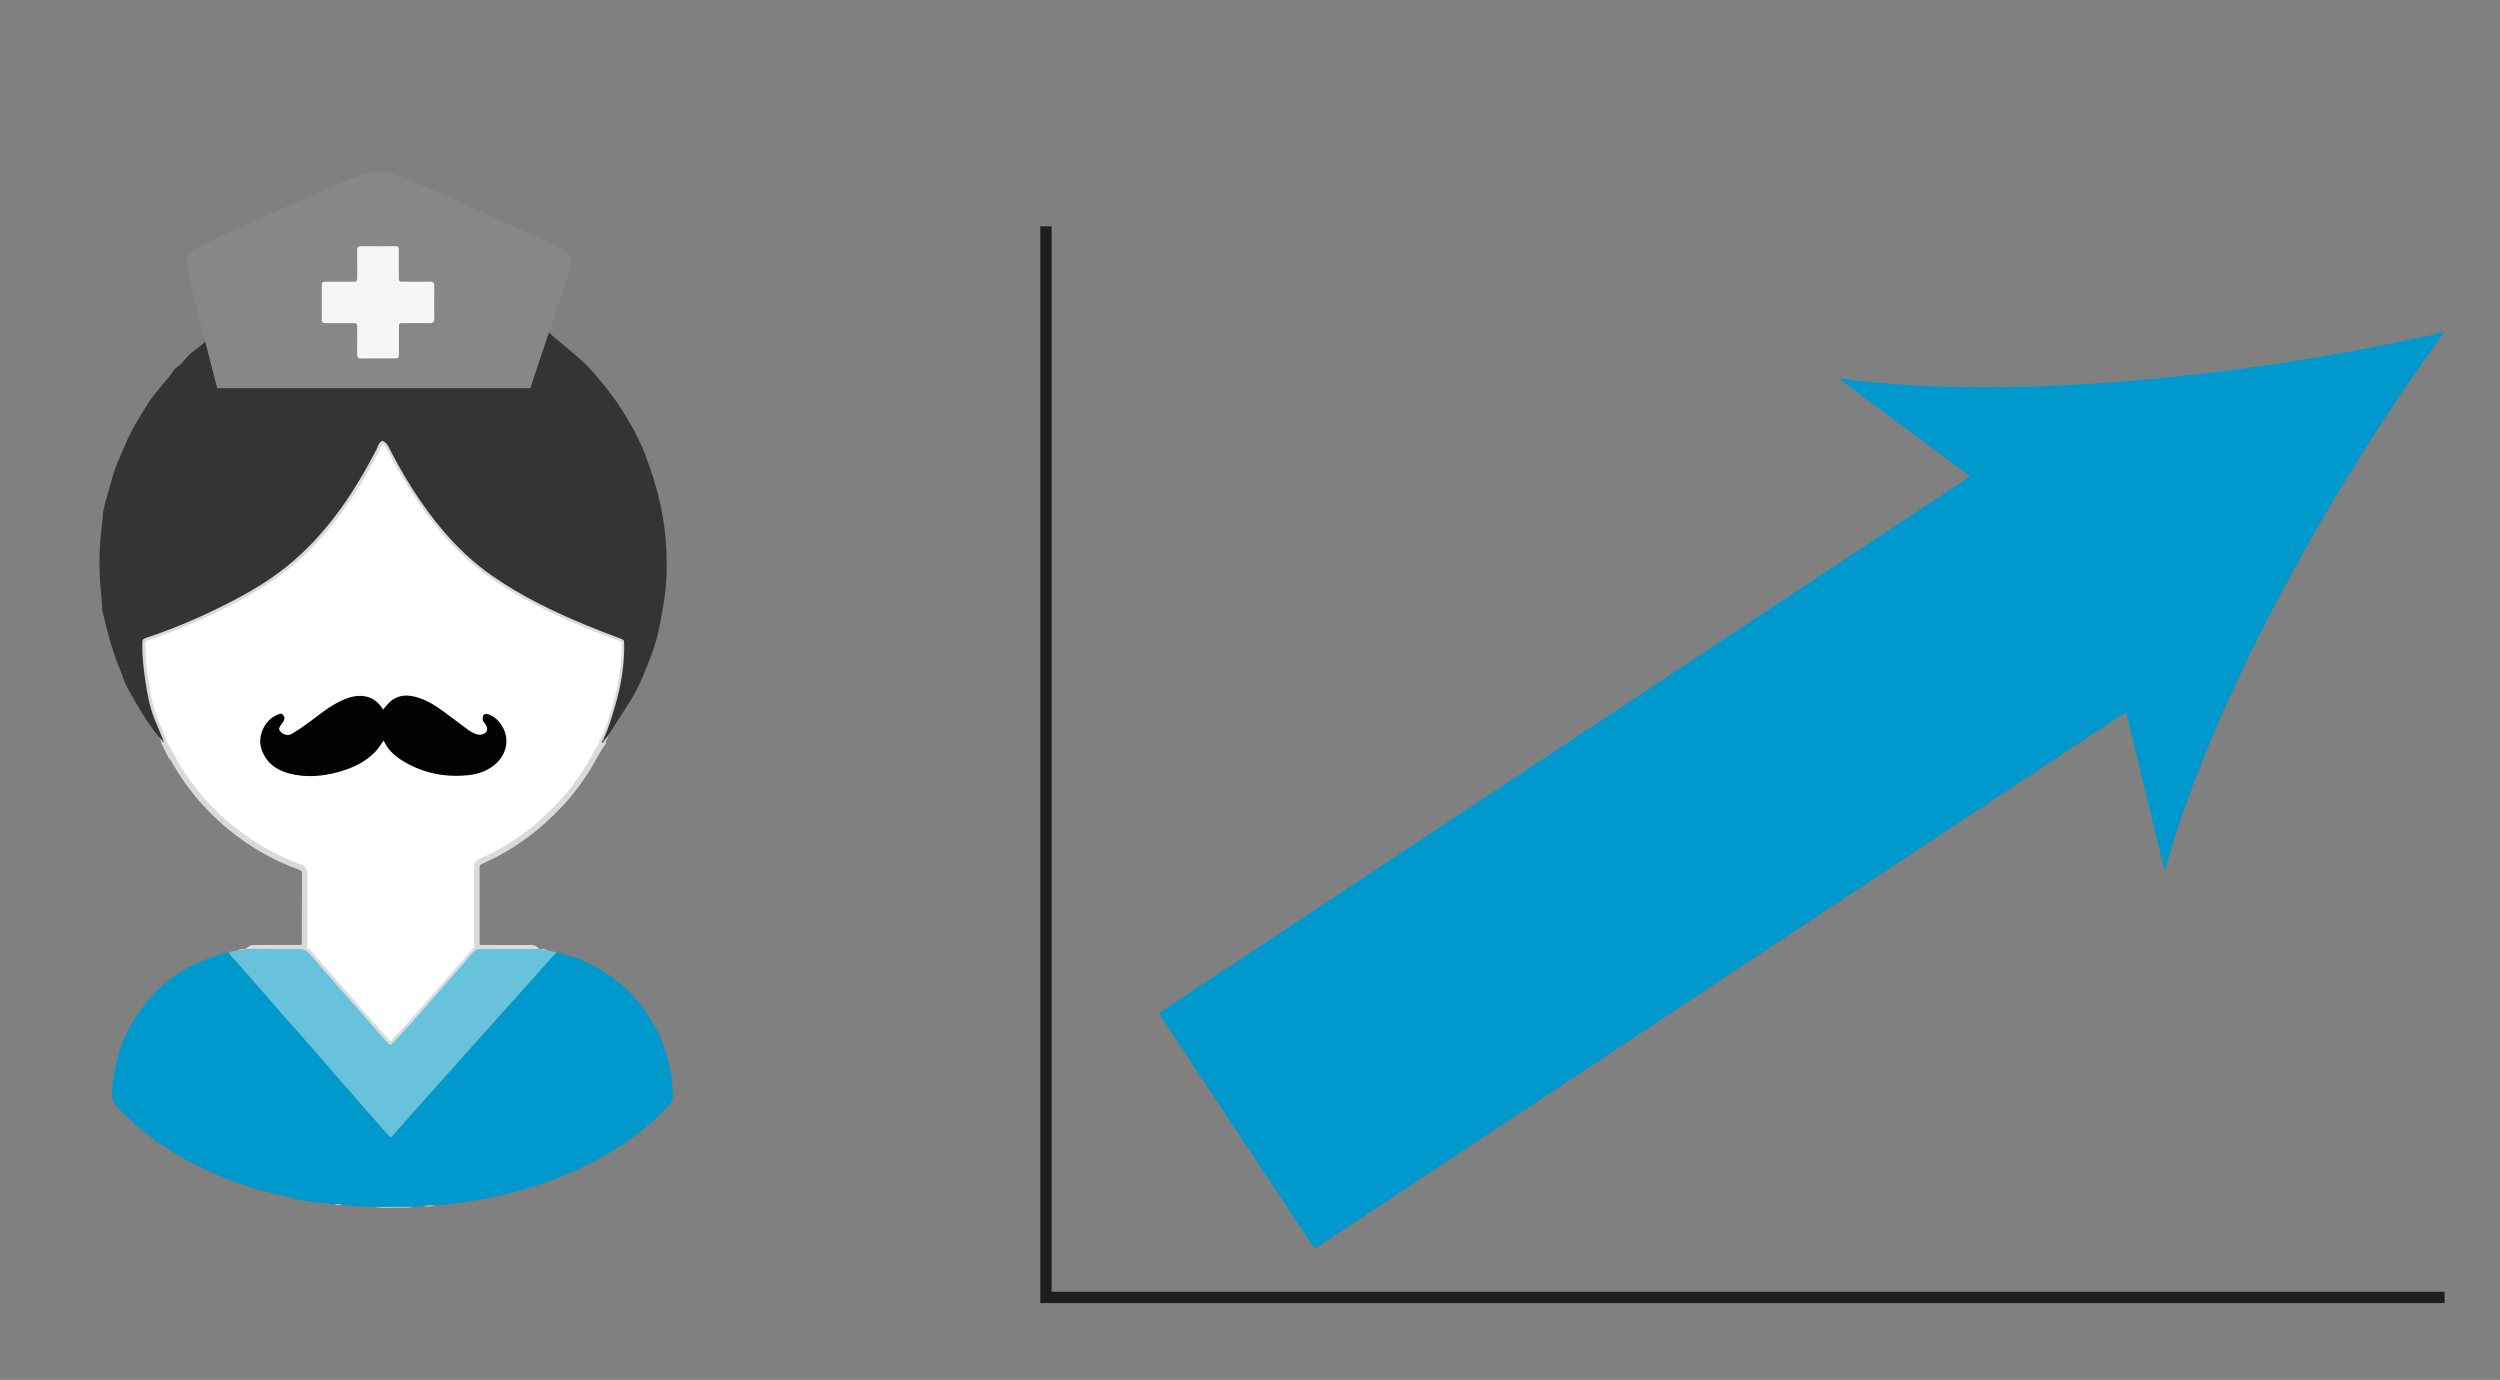 <?xml version="1.0" encoding="utf-8"?>
<!-- Generator: Adobe Illustrator 27.2.0, SVG Export Plug-In . SVG Version: 6.00 Build 0)  -->
<svg version="1.1" id="Lager_1" xmlns="http://www.w3.org/2000/svg" xmlns:xlink="http://www.w3.org/1999/xlink" x="0px" y="0px"
	 viewBox="0 0 442.51 244.25" style="enable-background:new 0 0 442.51 244.25;" xml:space="preserve">
<rect x="0" y="0" width="442.51" height="244.25" fill="#808080" stroke="none"/>
<style type="text/css">
	.st0{fill:none;}
	.st1{fill:none;stroke:#0099CE;stroke-width:50;stroke-miterlimit:10;}
	.st2{fill:#0099CE;}
	.st3{fill:none;stroke:#1E1E1C;stroke-width:2;stroke-miterlimit:10;}
	.st4{fill:#FFFFFF;stroke:#DADADA;stroke-miterlimit:10;}
	.st5{fill:#343434;}
	.st6{fill:#67C2DB;}
	.st7{fill:#878787;}
	.st8{fill:#F6F6F6;}
	.st9{fill:#E2CCA4;}
	.st10{fill:#157E56;}
	.st11{fill:#020203;}
</style>
<g>
	<line class="st0" x1="218.9" y1="200.2" x2="432.7" y2="58.73"/>
	<g>
		<line class="st1" x1="218.9" y1="200.2" x2="377.34" y2="95.36"/>
		<g>
			<path class="st2" d="M432.7,58.73c-19.65,26.9-41.06,64.78-49.54,95.51l-13.09-54.07l-44.64-33.18
				C357.02,71.2,400.26,66.31,432.7,58.73z"/>
		</g>
	</g>
</g>
<polyline class="st3" points="185.14,40.06 185.14,229.65 432.7,229.65 "/>
<g>
	<path class="st4" d="M106.67,131.56c-1.1,1.52-1.86,3.24-2.88,4.81c-1.15,1.78-2.38,3.49-3.77,5.06c-4.18,4.7-9.07,8.47-14.85,11
		c-0.56,0.24-0.78,0.51-0.78,1.11c0.01,4.46,0.01,8.91,0.01,13.37c0,0.82,0.03,0.84,0.88,0.85c2.74,0.01,5.48,0,8.21,0.01
		c0.41,0,0.87-0.12,1.24,0.2c-3.17,0.01-6.33,0.02-9.5,0c-0.63-0.01-1.1,0.15-1.51,0.65c-1.75,2.06-3.53,4.07-5.3,6.11
		c-2.82,3.23-5.65,6.46-8.57,9.6c-0.71,0.76-0.76,0.77-1.43,0.01c-2.1-2.36-4.18-4.75-6.26-7.13c-2.42-2.76-4.85-5.51-7.25-8.3
		c-0.58-0.67-1.19-0.98-2.1-0.95c-2.85,0.06-5.7,0.01-8.55,0c0.38-0.29,0.83-0.19,1.25-0.19c2.46-0.02,4.92,0,7.39-0.02
		c1.01,0,1.03-0.01,1.03-1.05c0.01-3.98-0.01-7.97,0.02-11.96c0.01-0.71-0.23-1.03-0.88-1.27c-3.2-1.19-6.23-2.69-9.05-4.61
		c-6.1-4.14-10.84-9.48-14.18-16.06c-0.21-0.41-0.47-0.8-0.71-1.21c-0.04-0.08-0.08-0.17-0.11-0.25l0.01,0.02
		c-0.02-0.13-0.05-0.26-0.08-0.39c-0.5-1.2-1.01-2.4-1.5-3.6c-0.92-2.27-1.35-4.64-1.69-7.05c-0.29-2.06-0.54-4.1-0.51-6.18
		c0.02-1,0.01-1.02,0.92-1.32c4.62-1.55,9.08-3.45,13.44-5.63c4.46-2.22,8.72-4.71,12.48-7.98c6.29-5.48,10.82-12.29,14.6-19.64
		c0.18-0.35,0.27-0.74,0.49-1.05c0.41-0.61,0.71-0.57,1.25-0.04c0.26,0.26,0.39,0.58,0.55,0.89c1.61,3.18,3.4,6.25,5.42,9.19
		c3.5,5.1,7.53,9.69,12.63,13.26c5.21,3.65,10.88,6.41,16.73,8.82c1.94,0.79,3.89,1.55,5.86,2.29c0.93,0.35,0.93,0.32,0.93,1.32
		c0,3.56-0.56,7.05-1.55,10.46c-0.62,2.11-1.2,4.23-2.18,6.22C106.52,131.11,106.47,131.32,106.67,131.56z"/>
	<path class="st5" d="M106.76,130.93c0.98-1.99,1.56-4.11,2.18-6.22c1-3.41,1.55-6.89,1.55-10.46c0-1.01,0-0.97-0.93-1.32
		c-1.96-0.74-3.92-1.49-5.86-2.29c-5.85-2.42-11.52-5.18-16.73-8.82c-5.1-3.58-9.14-8.16-12.63-13.26
		c-2.01-2.94-3.81-6.01-5.42-9.19c-0.16-0.31-0.28-0.62-0.55-0.89c-0.53-0.53-0.83-0.58-1.25,0.04c-0.21,0.32-0.31,0.71-0.49,1.05
		c-3.79,7.35-8.31,14.17-14.6,19.64c-3.76,3.27-8.03,5.76-12.48,7.98c-4.36,2.18-8.82,4.08-13.44,5.63
		c-0.92,0.31-0.91,0.32-0.92,1.32c-0.03,2.08,0.23,4.13,0.51,6.18c0.34,2.4,0.77,4.79,1.69,7.05c0.49,1.21,1,2.4,1.5,3.6
		c-0.11-0.01-0.21-0.01-0.32-0.02c-1.74-2.03-3.2-4.25-4.52-6.56c-0.53-0.93-1.04-1.88-1.58-2.81c-0.44-0.76-0.65-1.64-0.98-2.45
		c-0.87-2.12-1.64-4.27-2.24-6.49c-0.37-1.38-0.68-2.78-1.04-4.16c-0.21-0.79-0.14-1.7-0.23-2.55c-0.5-4.37-0.53-8.73,0.09-13.1
		c0.13-0.92,0.1-1.85,0.28-2.78c0.15-0.75,0.38-1.51,0.6-2.2c0.45-1.39,0.74-2.82,1.2-4.21c0.62-1.82,1.45-3.52,2.17-5.28
		c0.95-2.33,2.34-4.41,3.62-6.55c0.8-1.35,1.89-2.52,2.86-3.77c0.57-0.74,1.27-1.37,1.73-2.19c0.2-0.36,0.54-0.69,0.89-0.92
		c0.56-0.36,0.95-0.83,1.36-1.36c0.96-1.23,2.39-1.95,3.49-3.05c0.39-0.39,0.74-0.1,0.91,0.3c0.27,0.67,0.53,1.35,0.71,2.05
		c0.5,1.87,1.1,3.71,1.69,5.54c0.23,0.4,0.62,0.21,0.93,0.21c17.36,0.01,34.72,0.01,52.08,0.01c0.34,0,0.71,0.14,1.01-0.16
		c1.07-3.05,2.17-6.08,3.01-9.2c0.12-0.44,0.42-0.53,0.76-0.23c2.44,2.2,5.13,4.09,7.34,6.55c2.54,2.83,4.82,5.82,6.69,9.13
		c1.06,1.86,2.06,3.75,2.81,5.75c1.06,2.79,1.95,5.63,2.62,8.55c0.97,4.24,1.28,8.51,1.15,12.83c-0.08,2.72-0.56,5.38-1.05,8.04
		c-0.38,2.05-0.88,4.07-1.62,6c-1.04,2.71-2.05,5.42-3.6,7.94c-1.28,2.08-2.66,4.1-3.92,6.17c-0.2,0.33-0.48,0.62-0.72,0.92
		C106.99,130.95,106.88,130.94,106.76,130.93z"/>
	<path class="st2" d="M98.49,168.55c7.4,1.7,13.05,5.84,16.96,12.32c2.39,3.96,3.5,8.3,3.67,12.91c0.03,0.77-0.19,1.33-0.71,1.88
		c-3.11,3.36-6.7,6.11-10.62,8.43c-7.22,4.27-15.03,6.89-23.27,8.32c-2.51,0.44-5.03,0.74-7.55,0.98c-0.68-0.02-1.37-0.05-2.03,0.14
		c-0.65,0.03-1.31,0.06-1.97,0.09c-2.24,0.01-4.49,0.02-6.73,0.04c-1.91-0.11-3.83-0.13-5.73-0.35c-0.42-0.19-0.87-0.16-1.32-0.13
		c-2.09-0.27-4.22-0.38-6.26-0.83c-4.57-1.03-9.11-2.16-13.46-3.96c-5.86-2.42-11.3-5.53-16.03-9.8c-1.04-0.95-2.02-1.97-2.97-3
		c-0.45-0.5-0.65-1.01-0.63-1.68c0.08-3.52,0.8-6.9,2.18-10.14c0.92-2.16,2.16-4.12,3.59-5.97c3.61-4.66,8.39-7.47,13.98-9.05
		c0.3-0.08,0.6-0.15,0.9-0.22c0.19,0.44,0.5,0.78,0.83,1.13c0.77,0.83,1.52,1.68,2.27,2.54c2,2.29,3.99,4.6,6,6.89
		c1.91,2.18,3.83,4.33,5.74,6.5c2.44,2.79,4.86,5.61,7.3,8.4c2,2.3,4.03,4.58,6.03,6.86c0.49,0.56,0.5,0.56,0.95,0.04
		c1.48-1.67,2.95-3.34,4.43-5c2.63-2.94,5.26-5.88,7.89-8.82c3.31-3.7,6.62-7.4,9.92-11.09C94.06,173.5,96.28,171.02,98.49,168.55z"
		/>
	<path class="st6" d="M98.49,168.55c-2.21,2.48-4.43,4.95-6.65,7.42c-3.31,3.7-6.62,7.4-9.92,11.09c-2.63,2.94-5.26,5.88-7.89,8.82
		c-1.49,1.66-2.96,3.33-4.43,5c-0.46,0.52-0.47,0.52-0.95-0.04c-2.01-2.29-4.03-4.57-6.03-6.86c-2.44-2.8-4.85-5.61-7.3-8.4
		c-1.91-2.18-3.83-4.33-5.74-6.5c-2.01-2.29-4-4.6-6-6.89c-0.74-0.85-1.5-1.7-2.27-2.54c-0.32-0.35-0.63-0.69-0.83-1.13
		c0.55-0.1,1.1-0.22,1.64-0.32c0.41,0.07,0.81,0.02,1.18-0.19c0.31-0.01,0.62-0.04,0.92-0.05c2.85,0.01,5.7,0.06,8.55,0
		c0.92-0.01,1.52,0.29,2.1,0.95c2.4,2.78,4.83,5.54,7.25,8.3c2.09,2.38,4.16,4.76,6.26,7.13c0.68,0.76,0.72,0.76,1.43-0.01
		c2.93-3.14,5.75-6.37,8.57-9.6c1.77-2.03,3.56-4.05,5.3-6.11c0.43-0.5,0.89-0.66,1.52-0.65c3.17,0.02,6.33,0,9.5,0
		c0.32,0.01,0.62,0.03,0.94,0.04c0.37,0.21,0.76,0.25,1.18,0.18C97.4,168.31,97.94,168.43,98.49,168.55z"/>
	<path class="st7" d="M38.45,68.71c0,0-5.37-20.51-5.37-22.04c0-1.54,0.4-2.14,1.94-2.94c1.54-0.8,26.38-12.16,29.18-12.83
		s3.87-0.6,6.88,0.4c3.01,1,25.72,11.5,27.72,12.37c2,0.87,2.81,1.61,1.94,4.34s-6.88,20.7-6.88,20.7H38.45z"/>
	<path class="st8" d="M66.9,63.44c-0.98,0-1.96-0.02-2.93,0.01c-0.56,0.02-0.76-0.19-0.75-0.74c0.02-1.41,0.01-2.81,0.01-4.22
		c0-1.46,0.1-1.29-1.35-1.29c-1.29-0.01-2.58,0-3.87,0c-1.04-0.01-1.05-0.01-1.05-1c-0.01-1.76-0.01-3.52,0-5.28
		c0-1.04,0.01-1.05,1.12-1.05c1.37-0.01,2.74,0,4.1,0c1.04-0.01,1.04-0.01,1.05-1.01c0.01-1.49,0.02-2.97-0.01-4.46
		c-0.01-0.59,0.14-0.84,0.79-0.83c1.91,0.04,3.83,0.01,5.75,0.01c0.8,0.01,0.82,0.02,0.83,0.88c0.01,1.33,0,2.66,0.01,3.99
		c0.01,1.61-0.16,1.4,1.47,1.41c1.33,0.01,2.66,0.02,3.99-0.01c0.61-0.01,0.82,0.19,0.81,0.8c-0.03,1.91-0.03,3.83,0,5.75
		c0.01,0.62-0.21,0.81-0.81,0.8c-1.41-0.03-2.81-0.01-4.22-0.01c-1.28,0-1.23-0.12-1.23,1.18c0,1.41,0.01,2.81,0,4.22
		c-0.01,0.83-0.02,0.83-0.86,0.85C68.78,63.45,67.85,63.44,66.9,63.44z"/>
	<path class="st9" d="M66.25,213.64c2.24-0.01,4.49-0.02,6.73-0.04c-0.79,0.27-1.62,0.13-2.42,0.13
		C69.11,213.75,67.67,213.88,66.25,213.64z"/>
	<path class="st9" d="M74.94,213.52c0.67-0.19,1.35-0.16,2.03-0.14C76.31,213.63,75.62,213.52,74.94,213.52z"/>
	<path class="st9" d="M59.2,213.16c0.45-0.03,0.89-0.06,1.32,0.13C60.07,213.29,59.62,213.4,59.2,213.16z"/>
	<path class="st10" d="M106.76,130.93c0.11,0.01,0.22,0.02,0.34,0.03c-0.14,0.2-0.29,0.4-0.43,0.61
		C106.47,131.32,106.52,131.11,106.76,130.93z"/>
	<path class="st9" d="M43.31,168.01c-0.37,0.21-0.77,0.25-1.18,0.19C42.49,167.89,42.91,167.97,43.31,168.01z"/>
	<path class="st9" d="M96.85,168.19c-0.41,0.06-0.81,0.03-1.18-0.18C96.08,167.97,96.49,167.89,96.85,168.19z"/>
	<path class="st10" d="M28.58,130.97c0.1,0.01,0.21,0.01,0.32,0.02c0.03,0.13,0.05,0.26,0.08,0.39
		C28.76,131.33,28.67,131.16,28.58,130.97z"/>
	<path class="st10" d="M28.97,131.36c0.04,0.08,0.08,0.16,0.11,0.25C29.05,131.53,29.01,131.44,28.97,131.36z"/>
	<g>
		<path class="st11" d="M67.79,125.61c0.47-0.52,0.87-1.08,1.39-1.51c1.18-0.98,2.57-1.16,4.03-0.83c2.04,0.44,3.75,1.54,5.41,2.75
			c1.44,1.05,2.85,2.15,4.29,3.2c0.39,0.29,0.83,0.51,1.28,0.69c0.28,0.11,0.65,0.17,0.95,0.12c1.09-0.17,1.4-0.98,0.76-1.86
			c-0.18-0.25-0.41-0.5-0.46-0.78c-0.04-0.29,0.04-0.66,0.21-0.89c0.1-0.14,0.52-0.16,0.74-0.08c1.23,0.41,2.07,1.3,2.66,2.41
			c1.22,2.31,0.5,5.03-1.71,6.71c-1.32,1.01-2.84,1.49-4.46,1.67c-4.31,0.45-8.33-0.42-11.98-2.78c-1.31-0.85-2.36-1.94-2.99-3.35
			c-0.48,0.65-0.9,1.37-1.46,1.96c-1.8,1.9-4.11,2.94-6.6,3.62c-2.87,0.78-5.75,1.01-8.66,0.25c-2.32-0.61-4.07-1.92-4.88-4.25
			c-0.81-2.3,0.48-5.18,2.75-6.14c0.35-0.14,0.74-0.35,1.05,0.02c0.35,0.39,0.28,0.83,0,1.25c-0.16,0.24-0.35,0.46-0.5,0.7
			c-0.31,0.47-0.26,0.74,0.17,1.13c0.6,0.53,1.28,0.64,1.95,0.23c1-0.61,1.97-1.25,2.91-1.95c1.84-1.37,3.59-2.84,5.68-3.83
			c1.25-0.59,2.54-1.02,3.96-0.87c1.47,0.16,2.54,0.92,3.35,2.12C67.67,125.41,67.74,125.53,67.79,125.61z"/>
	</g>
</g>
</svg>
